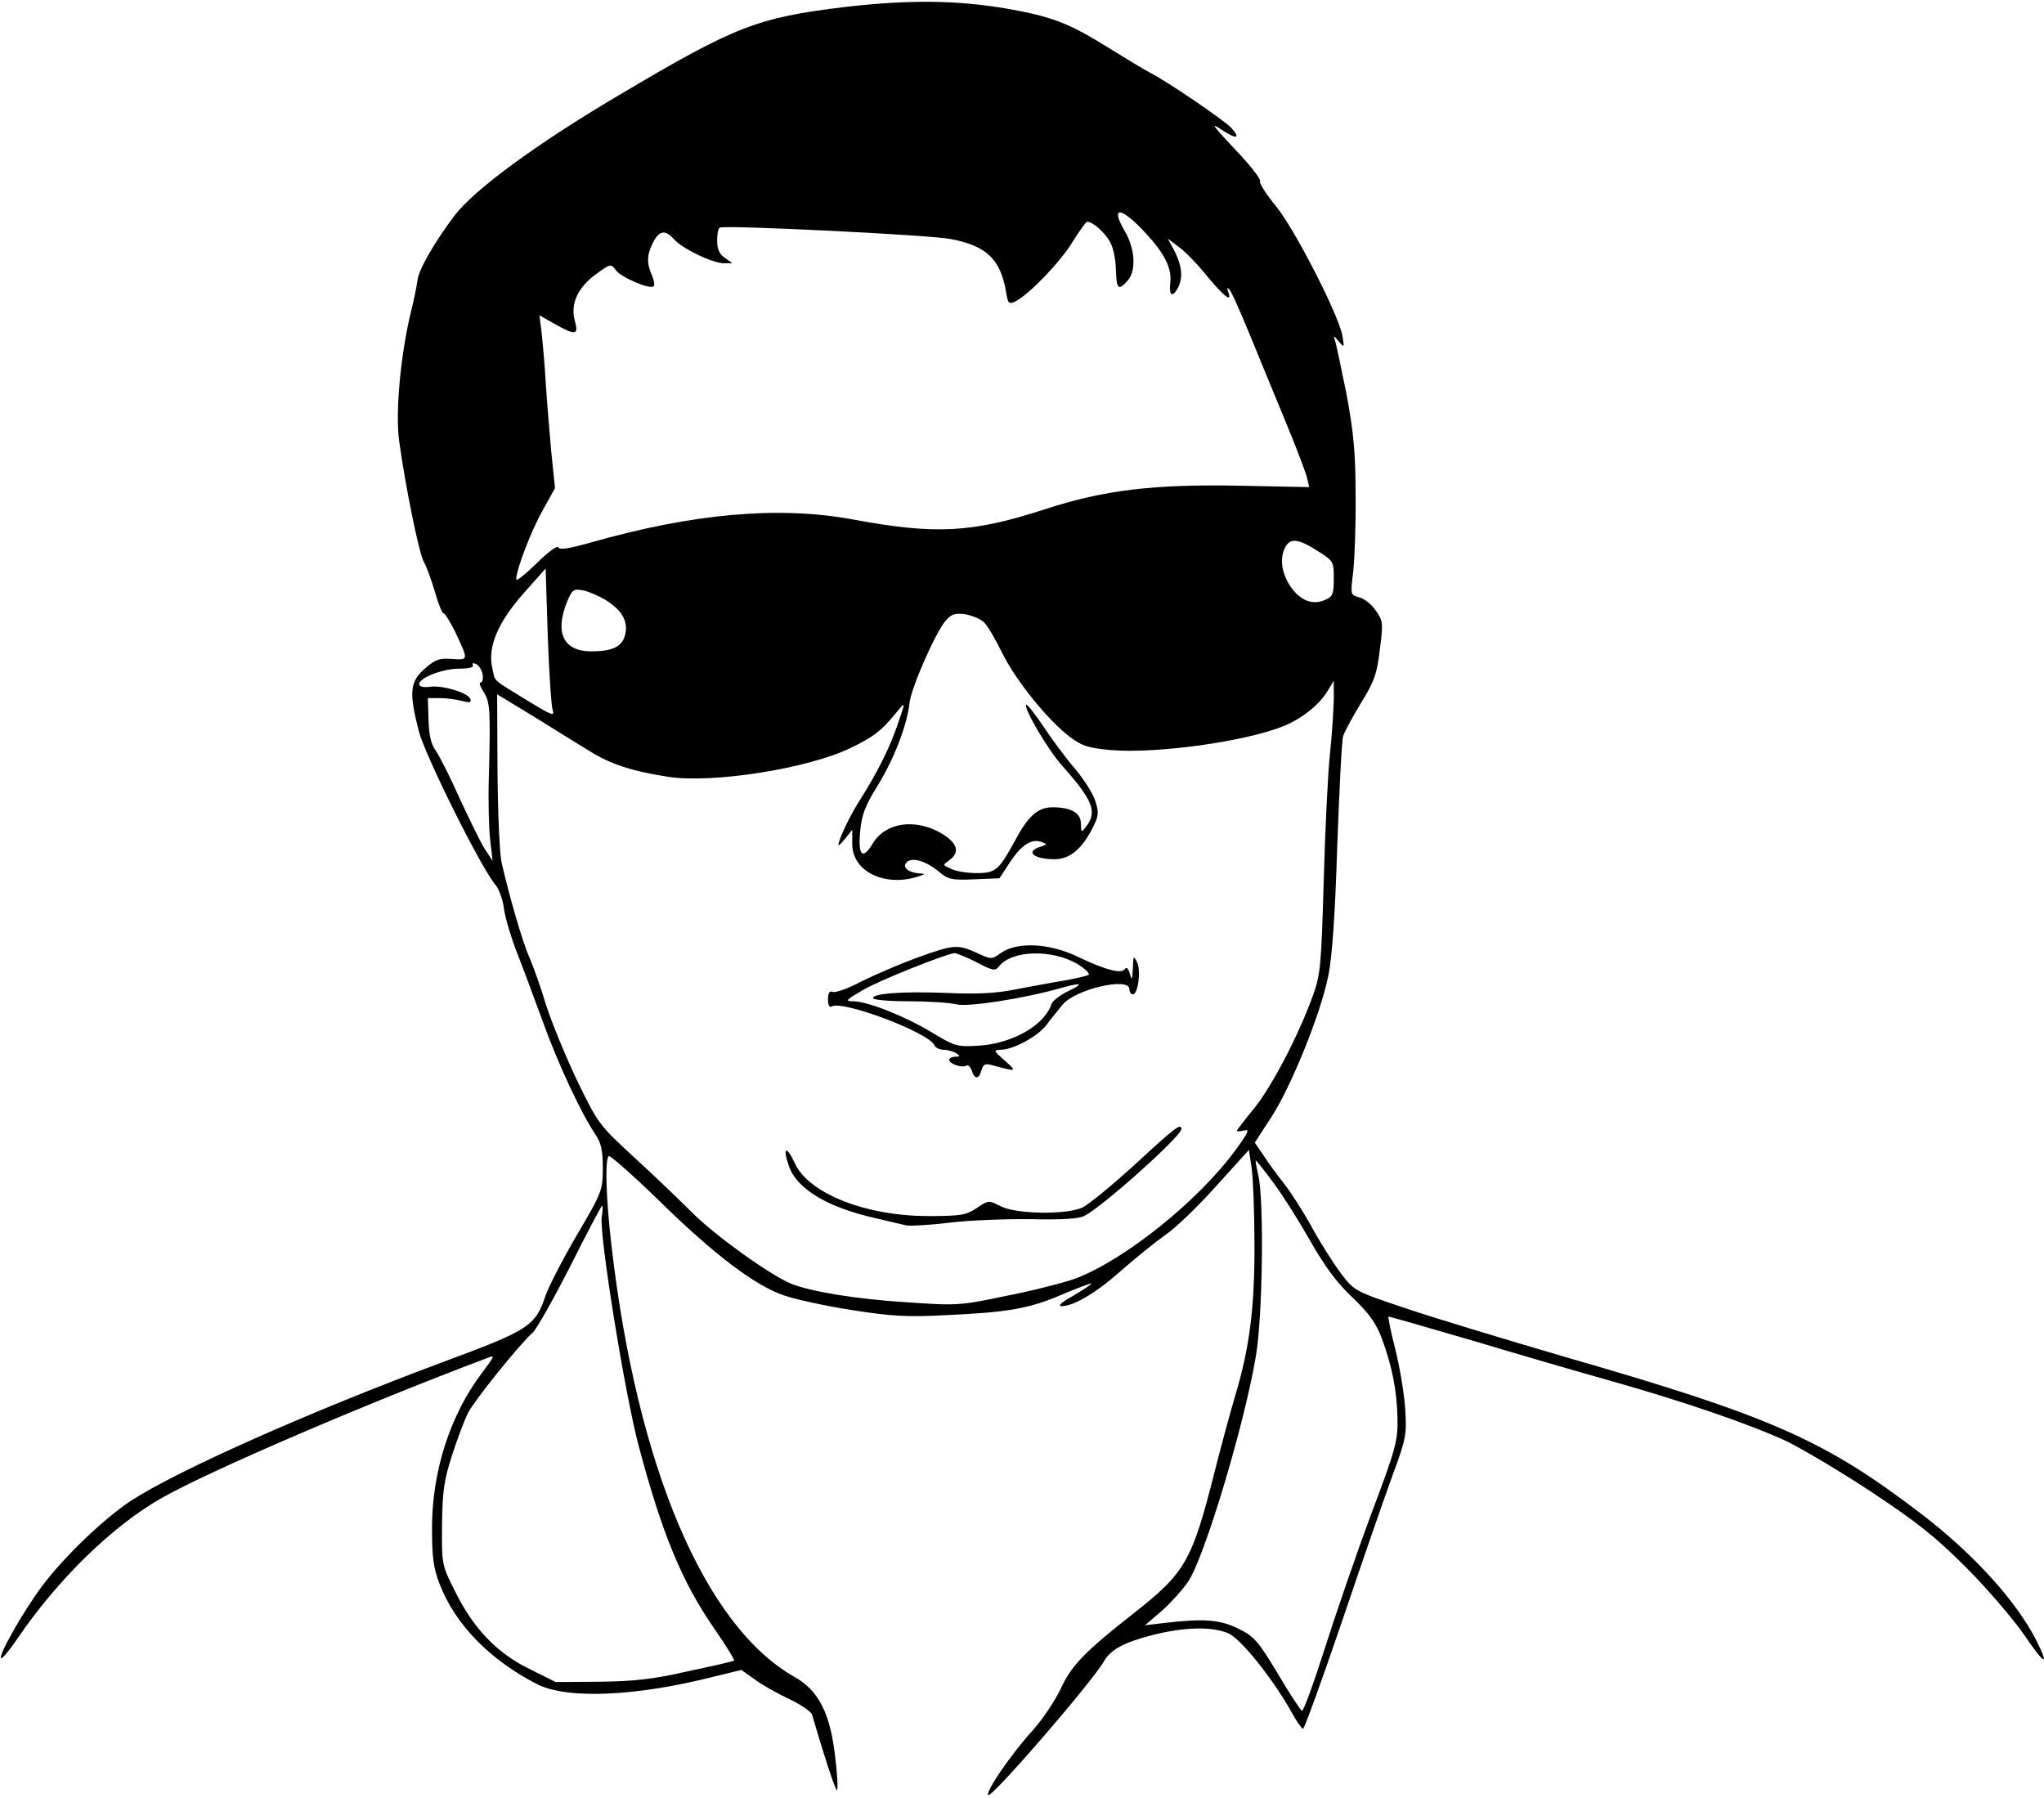 <?xml version="1.0" standalone="no"?>
<!DOCTYPE svg PUBLIC "-//W3C//DTD SVG 20010904//EN"
 "http://www.w3.org/TR/2001/REC-SVG-20010904/DTD/svg10.dtd">
<svg version="1.0" xmlns="http://www.w3.org/2000/svg"
 width="590pt" height="519pt" viewBox="0 0 590 519"
 preserveAspectRatio="xMidYMid meet">
<g transform="translate(0,519) scale(0.1,-0.1)"
fill="#000000" stroke="none">
<path d="M2440 5170 c-255 -31 -317 -55 -654 -255 -237 -140 -415 -271 -473
-346 -57 -75 -106 -159 -108 -189 -2 -14 -10 -56 -20 -95 -29 -122 -44 -286
-33 -367 18 -131 58 -329 72 -351 7 -12 21 -50 31 -84 10 -35 21 -63 25 -63 4
0 19 -24 33 -52 40 -85 40 -83 -8 -80 -36 3 -48 -1 -79 -28 -43 -38 -46 -68
-17 -181 19 -72 182 -399 222 -444 9 -11 21 -42 24 -70 4 -27 21 -83 37 -124
16 -40 49 -130 75 -200 44 -123 111 -265 152 -326 16 -23 21 -46 21 -96 0 -64
-2 -70 -75 -194 -41 -70 -81 -148 -90 -174 -30 -89 -47 -100 -301 -194 -378
-141 -757 -309 -895 -398 -79 -52 -195 -163 -259 -249 -54 -73 -125 -198 -117
-206 3 -3 24 22 47 56 116 171 276 327 418 407 138 78 582 269 935 402 27 11
27 10 -12 -42 -91 -120 -144 -283 -144 -447 0 -85 4 -116 22 -162 45 -117 145
-219 281 -289 87 -44 284 -36 512 22 l78 19 38 -27 c21 -16 66 -41 100 -57 34
-16 64 -37 66 -45 31 -107 68 -222 72 -218 3 3 1 45 -5 94 -14 127 -48 194
-118 233 -259 147 -454 605 -528 1245 -16 138 -19 247 -8 258 3 4 70 -55 147
-130 157 -154 276 -244 359 -272 31 -11 118 -30 194 -42 115 -18 160 -21 273
-15 179 8 243 19 339 61 45 19 81 32 81 30 0 -3 -24 -18 -52 -35 -33 -18 -46
-30 -34 -30 35 0 100 38 174 104 41 36 97 81 125 101 29 19 95 83 147 141 l95
105 8 -53 c4 -29 8 -127 8 -218 1 -182 -14 -301 -56 -440 -14 -47 -41 -147
-60 -222 -64 -253 -84 -288 -232 -404 -144 -113 -181 -152 -212 -220 -16 -33
-51 -86 -78 -116 -62 -68 -136 -175 -131 -189 5 -16 301 327 334 385 19 34 57
55 138 76 93 24 173 26 221 6 36 -15 128 -130 182 -226 15 -28 31 -50 34 -50
4 0 54 138 112 308 57 169 123 359 146 422 40 108 42 120 37 195 -3 44 -16
122 -29 173 -13 50 -21 92 -19 92 3 0 111 -31 241 -69 130 -39 309 -91 398
-116 210 -59 407 -127 508 -174 44 -21 154 -86 245 -146 133 -88 186 -130 275
-219 61 -61 136 -149 168 -195 58 -86 74 -94 36 -18 -58 115 -182 252 -334
368 -277 212 -433 281 -1019 450 -171 50 -380 113 -463 141 -152 51 -153 51
-192 102 -21 28 -60 89 -85 135 -26 47 -62 103 -80 125 -18 23 -44 58 -58 80
l-26 38 48 74 c57 88 142 297 164 407 11 50 20 180 26 375 6 163 13 306 17
317 3 11 26 54 51 95 39 63 47 86 55 156 10 76 9 83 -12 112 -12 18 -34 35
-48 38 -25 7 -25 7 -17 73 4 36 8 136 7 221 0 123 -6 183 -26 291 -15 75 -30
145 -33 155 -6 17 -5 17 10 -1 16 -19 17 -19 11 15 -10 60 -139 311 -192 375
-27 33 -48 65 -46 72 3 7 -31 49 -74 94 -62 66 -70 77 -39 56 45 -30 59 -28
30 4 -19 21 -186 135 -234 159 -14 7 -70 41 -125 75 -111 69 -159 87 -288 110
-146 25 -284 26 -467 5z m867 -653 c55 -59 76 -102 71 -143 -4 -38 6 -44 22
-15 15 29 12 62 -9 105 l-20 37 32 -24 c18 -13 55 -51 82 -85 50 -60 73 -77
60 -44 -4 11 -3 13 3 7 6 -5 31 -62 57 -125 26 -63 73 -178 105 -255 32 -77
60 -151 63 -165 l6 -26 -197 4 c-250 5 -395 -12 -566 -68 -210 -68 -315 -74
-556 -29 -213 39 -460 17 -755 -67 -64 -18 -91 -22 -93 -14 -3 7 -31 -14 -63
-46 -33 -32 -59 -53 -59 -46 0 27 43 140 77 200 l35 63 -11 107 c-5 59 -13
150 -16 202 -3 52 -9 116 -12 143 l-6 47 44 -25 c61 -34 70 -33 58 10 -13 48
9 96 62 134 41 30 43 30 56 12 14 -21 100 -58 110 -47 3 3 1 17 -5 31 -16 35
-15 60 3 95 18 35 35 38 61 9 24 -27 111 -69 144 -69 l24 0 -22 16 c-15 10
-22 25 -22 49 0 19 3 36 8 38 13 8 606 -21 667 -33 103 -20 143 -58 159 -153
6 -35 8 -36 29 -26 41 23 128 113 163 171 20 32 39 58 42 58 17 0 53 -33 67
-60 9 -17 16 -52 16 -80 2 -55 7 -60 34 -30 25 28 22 92 -9 144 -43 74 -9 69
61 -7z m496 -917 c46 -29 47 -31 47 -80 0 -44 -3 -52 -24 -61 -37 -17 -72 -3
-101 38 -26 40 -32 81 -15 114 15 27 38 24 93 -11z m-2208 -458 c7 -21 -1 -18
-76 28 -101 62 -89 51 -98 92 -14 60 16 131 89 214 l65 73 6 -192 c4 -106 10
-203 14 -215z m152 317 c48 -30 66 -61 58 -99 -8 -36 -35 -50 -99 -50 -79 0
-105 53 -70 141 16 38 19 40 47 35 16 -3 45 -16 64 -27z m1094 -66 c10 -10 33
-49 52 -88 39 -79 131 -193 194 -241 36 -27 53 -33 120 -39 133 -11 391 25
500 70 51 21 101 61 124 99 l19 31 0 -55 c-1 -30 -5 -100 -11 -155 -6 -55 -14
-219 -18 -365 -7 -240 -9 -271 -30 -330 -41 -115 -118 -263 -170 -328 -28 -34
-51 -64 -51 -66 0 -2 9 -2 21 1 17 5 13 -5 -25 -57 -108 -147 -319 -316 -461
-370 -33 -12 -122 -35 -199 -50 -133 -28 -143 -29 -285 -19 -149 9 -281 31
-338 54 -62 26 -219 139 -284 204 -36 36 -112 109 -169 161 -102 94 -104 97
-166 225 -34 72 -74 170 -89 218 -14 48 -36 108 -47 134 -20 44 -59 180 -80
273 -6 25 -11 144 -12 266 l-1 220 107 -65 c59 -37 131 -81 160 -99 61 -38
123 -58 226 -74 127 -20 403 23 527 83 66 32 86 47 128 97 32 40 32 40 8 -29
-22 -66 -60 -141 -105 -212 -32 -49 -66 -121 -66 -136 0 -3 9 5 20 19 l20 25
0 -41 c0 -79 93 -125 190 -94 21 7 22 8 5 9 -33 2 -52 18 -38 32 16 16 55 4
92 -26 27 -23 37 -26 103 -23 l73 3 30 46 c33 50 62 69 91 59 18 -7 18 -7 -3
-14 -45 -14 -19 -36 41 -36 42 0 76 27 106 83 21 40 23 49 12 84 -6 21 -33 63
-58 93 -26 30 -67 85 -92 123 -25 37 -47 65 -50 63 -8 -9 62 -129 103 -175 90
-101 103 -134 70 -177 -14 -18 -14 -18 -15 9 0 31 -29 47 -83 47 -42 -1 -69
-25 -107 -96 -47 -86 -56 -94 -111 -94 -26 0 -60 5 -73 12 -25 11 -26 11 -6
25 32 23 24 50 -23 78 -76 44 -162 31 -198 -30 -29 -48 -43 -35 -36 36 4 46
14 73 50 131 47 76 85 174 92 237 4 44 76 207 105 240 17 19 27 22 57 18 20
-4 45 -14 54 -24z m-1448 -149 c2 -13 0 -24 -6 -24 -5 0 -1 -12 9 -27 19 -30
20 -53 15 -248 -2 -66 0 -147 4 -180 l7 -60 -23 35 c-12 19 -44 85 -72 145
-27 61 -58 122 -69 138 -14 19 -20 46 -21 90 l-2 62 35 0 c19 0 48 -4 63 -8
22 -6 28 -5 25 5 -6 18 -77 40 -115 36 -20 -3 -33 0 -33 7 0 19 68 45 116 45
27 0 43 4 39 10 -3 5 0 7 8 4 8 -3 17 -16 20 -30z m2285 -1471 c28 -38 75
-113 106 -168 40 -70 75 -118 120 -160 48 -46 68 -74 85 -119 30 -82 43 -149
45 -231 1 -64 -5 -87 -76 -275 -42 -113 -102 -287 -134 -388 -32 -100 -61
-181 -66 -180 -4 2 -36 50 -70 108 -56 93 -68 107 -113 129 -53 26 -98 30
-210 17 l-60 -7 48 41 c26 23 60 61 76 84 47 68 163 454 196 651 20 115 24
453 7 523 -5 23 -9 42 -7 42 2 0 26 -30 53 -67z m-1941 -95 c-8 -49 67 -514
107 -663 67 -252 125 -392 218 -526 34 -49 59 -90 57 -92 -2 -2 -62 -16 -134
-31 -100 -23 -157 -29 -255 -30 l-126 -1 -76 38 c-94 46 -162 117 -215 225
-38 75 -38 77 -37 192 1 96 6 129 29 200 15 47 36 102 46 122 19 37 148 197
186 231 11 9 60 96 109 192 48 96 90 175 92 175 2 0 2 -15 -1 -32z"/>
<path d="M2645 2425 c-49 -18 -121 -49 -159 -68 -37 -20 -75 -33 -82 -30 -10
4 -14 -3 -14 -22 0 -16 4 -24 11 -20 30 19 282 -76 296 -112 3 -7 15 -13 27
-13 11 0 28 -5 36 -10 13 -8 12 -10 -2 -10 -10 0 -18 -4 -18 -9 0 -12 37 -24
49 -17 5 4 12 -3 16 -14 8 -26 21 -26 28 1 5 17 11 20 29 15 74 -20 75 -20 38
13 -32 28 -33 30 -12 31 37 0 108 39 133 72 13 18 34 43 46 58 37 45 193 81
193 45 0 -8 4 -15 10 -15 15 0 24 69 12 93 -10 20 -11 18 -12 -18 -2 -34 -3
-36 -9 -15 -4 15 -10 20 -14 13 -9 -15 -56 -3 -137 36 -81 39 -174 43 -220 11
-28 -20 -28 -20 -71 0 -56 25 -66 24 -174 -15z m173 -12 c47 -25 55 -26 65
-13 37 48 154 51 228 7 22 -14 36 -27 31 -31 -6 -3 -36 -10 -69 -16 -32 -5
-94 -17 -138 -25 -57 -12 -114 -15 -200 -11 -128 5 -215 -1 -215 -15 0 -5 46
-9 103 -9 56 0 118 -4 138 -9 35 -8 196 17 304 48 59 16 65 13 18 -10 -23 -11
-45 -28 -48 -37 -20 -61 -111 -113 -207 -120 -65 -4 -70 -3 -138 38 -78 47
-186 90 -228 90 -24 0 -20 4 28 32 47 28 236 103 265 107 5 0 34 -11 63 -26z"/>
<path d="M3275 1828 c-66 -60 -134 -116 -152 -124 -49 -21 -190 -18 -234 4
-35 18 -36 18 -70 -5 -30 -20 -45 -23 -139 -23 -181 0 -346 65 -386 153 -24
52 -36 46 -17 -8 22 -66 111 -120 250 -151 37 -9 77 -18 89 -21 12 -2 68 1
125 8 57 7 163 11 235 10 91 -2 139 1 155 10 54 28 279 230 279 250 0 19 -19
4 -135 -103z"/>
</g>
</svg>
